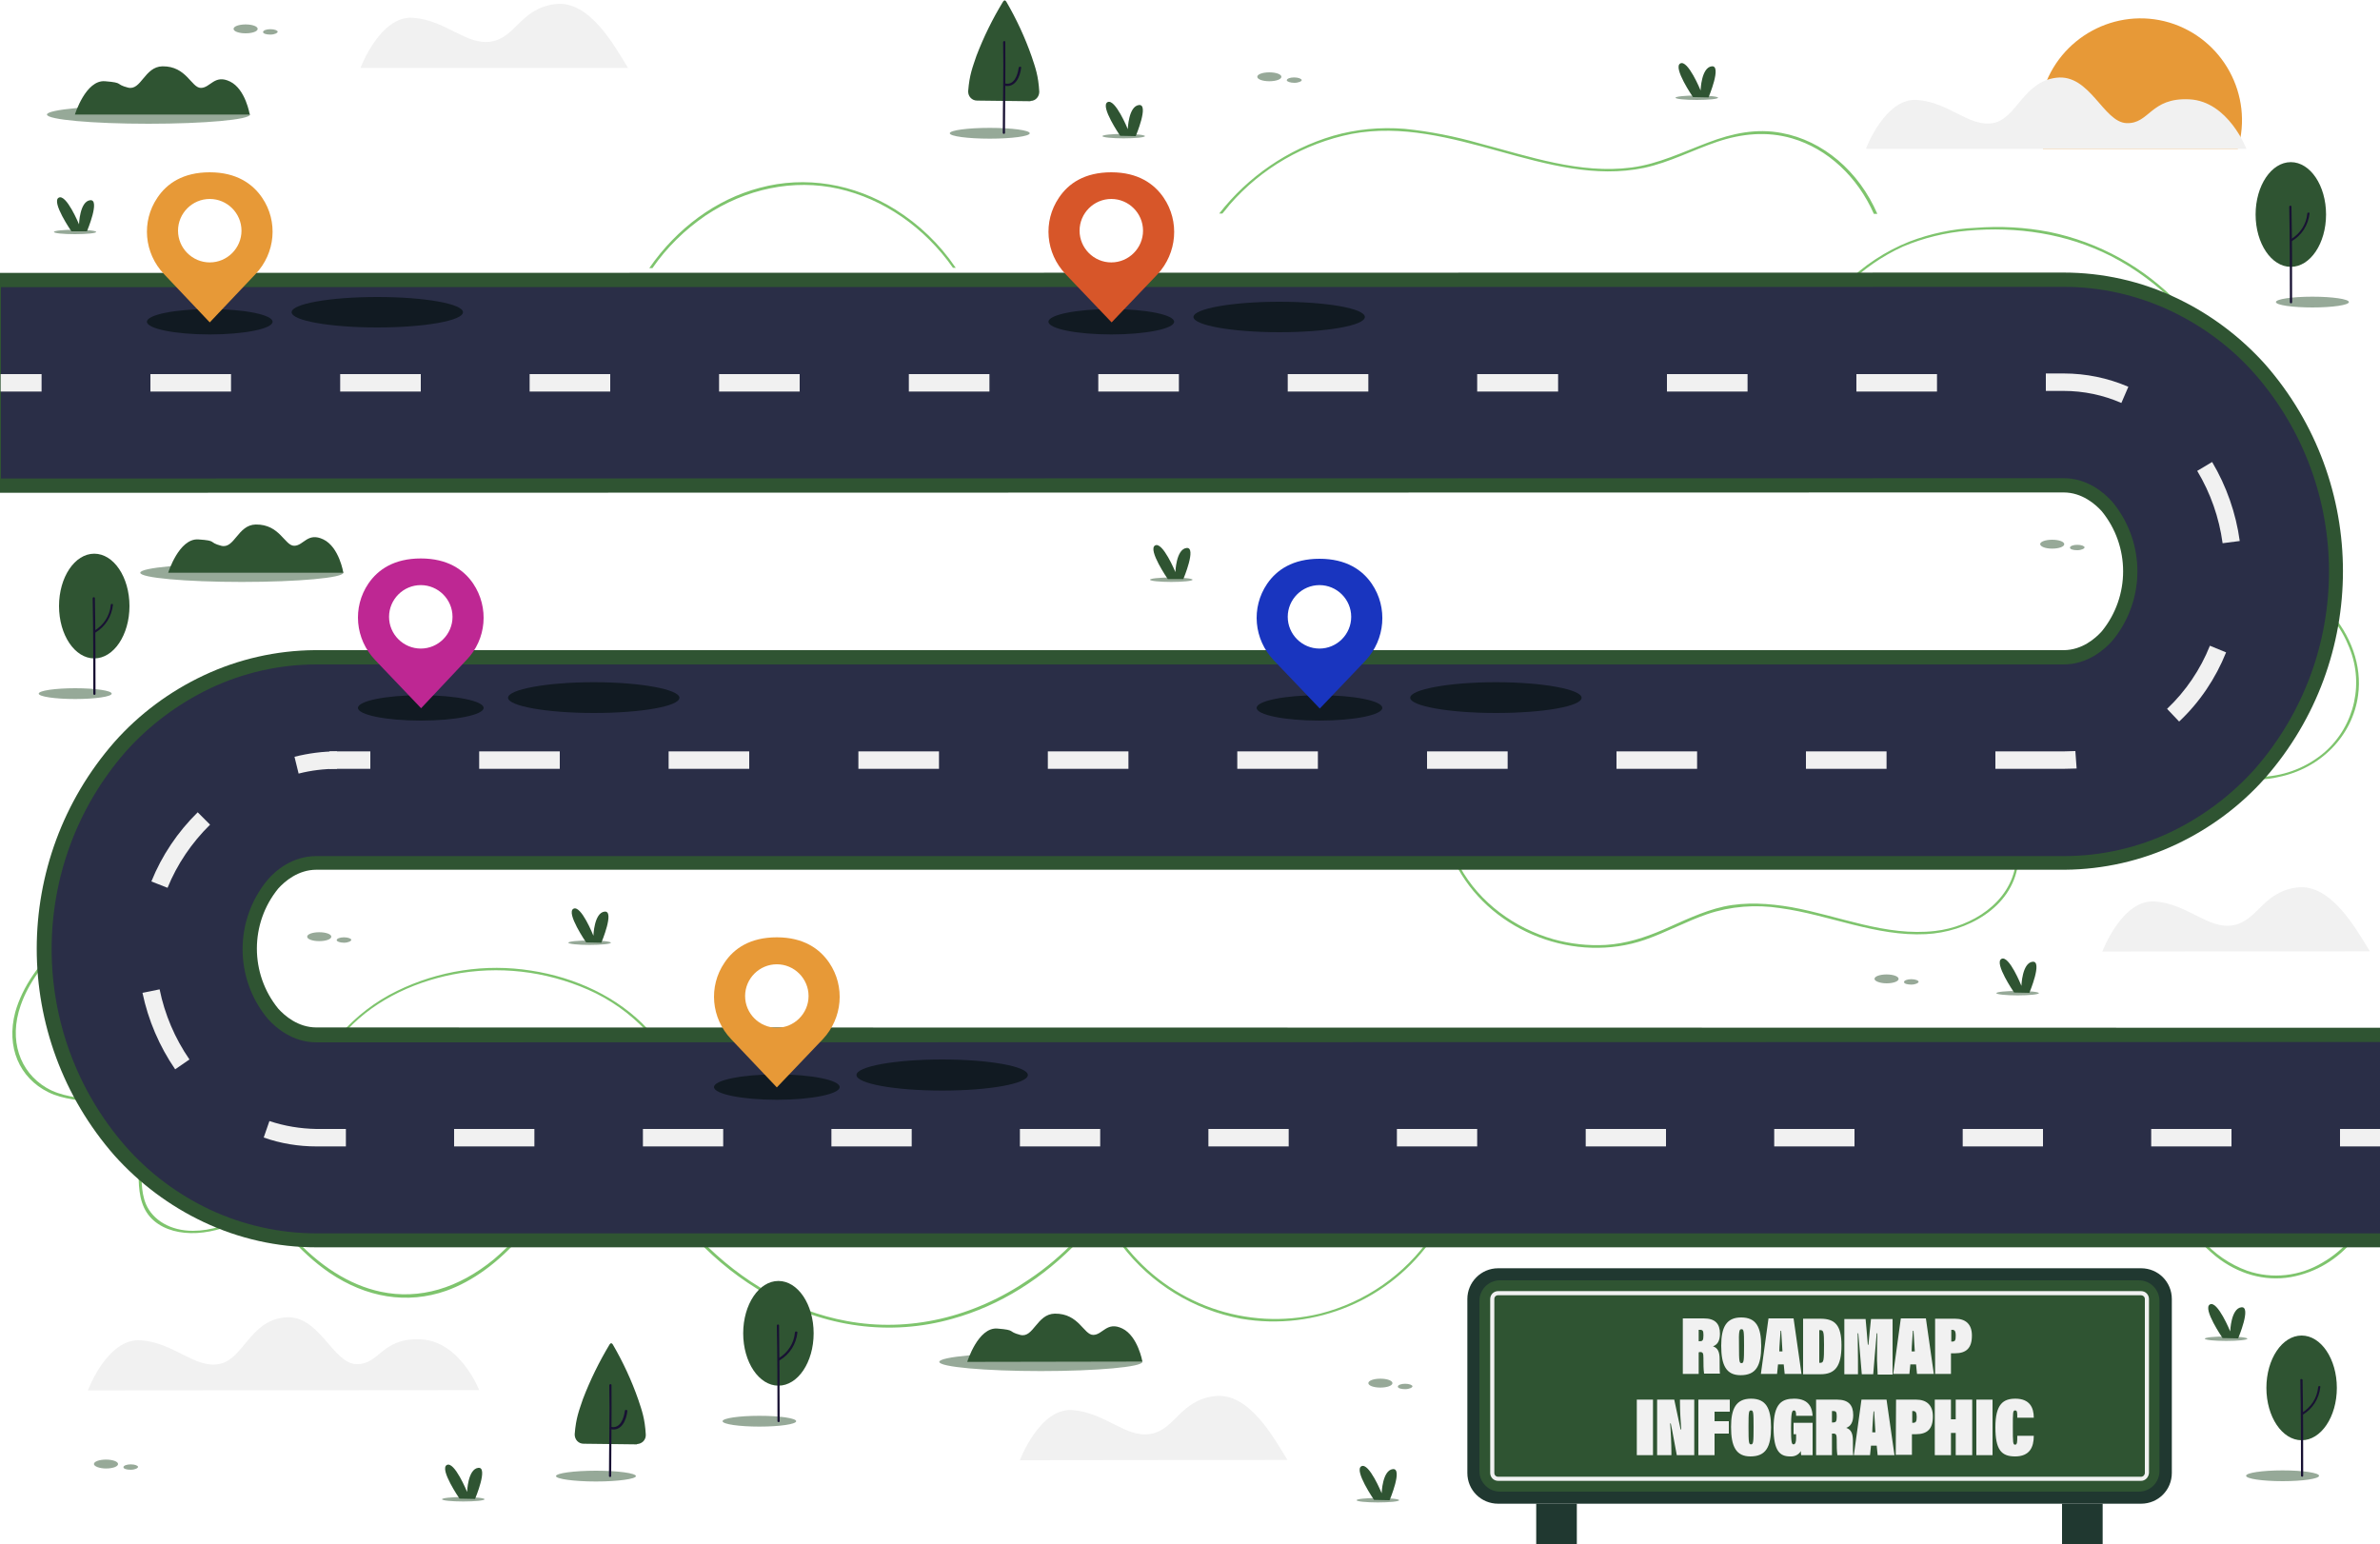 <svg xmlns="http://www.w3.org/2000/svg" xmlns:xlink="http://www.w3.org/1999/xlink" xml:space="preserve" id="图层_1" x="0" y="0" style="enable-background:new 0 0 750 486.7" version="1.1" viewBox="0 0 750 486.7"><style>.st1{fill:#2f5432}.st3{fill:#f1f1f1}.st4{fill:#111a22}.st8{fill:#e79937}.st24{fill:#203830}.st25{opacity:.5;fill:#2f5432;enable-background:new}.st26{fill:#181133}.st27{opacity:.5}</style><path d="M591.6 67.4c-5.8-13.4-17.1-23.1-30.2-25.5-7.9-1.5-15.5.1-23.1 3-8 3-15.7 6.8-24.2 7.9-16.2 2.1-32.2-3.5-47.8-7.6-7.7-2.2-15.7-3.8-23.7-4.6-7.6-.6-15.2.1-22.5 2.2-14.2 4.2-26.8 12.8-35.9 24.5h1c.8-.9 1.5-1.8 2.3-2.8 10-11.5 23.5-19.3 38.4-22.3 15.8-3 31.4 1.3 46.7 5.5 14.8 4.1 30.2 8.4 45.5 5.2 8-1.7 15.3-5.6 23-8.2s15.7-3.4 23.6-1.1c11.3 3.3 20.7 12.2 25.8 23.8h1.1zM581.9 90c5.2-5.1 11.2-9.3 17.8-12.3 6.4-2.7 13.3-4.4 20.3-5 15.6-1.4 31.2.9 45.2 8 7.8 4 14.9 9.3 21 15.6.3.4.9-.2.5-.5-11-11.6-25.3-19.5-40.9-22.7-7.7-1.5-15.5-1.9-23.3-1.3-7.1.3-14.1 1.8-20.7 4.3-7.6 3-14.5 7.6-20.3 13.3-.4.3.1.8.4.6zM107.7 326.5c8.8-10.5 21.8-16.8 35-19.4 14.3-2.8 29.2-1.1 42.6 4.8 6.9 3 13.2 7.5 18.4 13 .3.4.9-.2.5-.5-9.5-10.3-23.1-16.4-36.8-18.5-14.4-2.3-29.2 0-42.3 6.4-6.8 3.3-12.9 8-17.9 13.7-.3.3.2.9.5.5zm351.8-52.7c11.2 20.1 37 29.9 58.8 22.4 6.7-2.3 13-5.8 19.7-8.1 7.4-2.5 15.3-3.1 23-1.9 15.4 2.1 30.2 9 45.9 8.2 12.7-.6 27.1-8.2 29-22 .1-.5-.7-.7-.7-.2-1.7 12.3-13.9 19.9-25.4 21.2-15.5 1.8-30.3-4.8-45.3-7.5-7-1.2-14.3-1.7-21.3-.2-6.7 1.5-12.9 4.6-19.1 7.3-5.8 2.5-11.7 4.4-18.1 4.8-5.5.3-11.1-.3-16.5-1.8-12.2-3.5-23.2-11.5-29.4-22.7-.2-.2-.9.2-.6.5zm280.4-70.7c5.3 11.7 2.3 25.5-7.4 34-5.4 4.6-12.1 7.3-19.2 7.7l-.3.8c1.6-.1 3.3-.3 4.9-.7 13.5-2.7 23.5-13.1 25.2-25.8 1.3-9.3-2.3-19.1-9.1-26.5l-.3.8c2.6 2.9 4.7 6.1 6.2 9.7zM340.3 390.7h-1.2c-4.5 4.7-9.4 8.9-14.8 12.5-17.5 12-37.9 16.8-57.6 13.1-16.8-3.1-32.8-12.1-45.9-25.6h-1.2c6.4 6.8 13.8 12.6 21.9 17.2 18.3 10.4 39 13.3 58.7 7.7 14.8-4.1 28.6-12.7 40.1-24.9zm13.2 1.8c9.2 12.1 22.6 20.3 37.6 23.1 23.5 4 47.1-6 60.5-25.6.3-.4-.4-.8-.6-.4-8.3 12.1-20.8 20.8-35 24.4-23.1 5.6-47.4-3-61.8-21.9-.3-.4-.9 0-.7.4zM39.4 350.6c1.9 1.6 3.1 3.7 3.6 6.1 2.2 9.4-2.2 21.5 5.6 28.1 6.8 5.7 19.2 4.9 29.8-1.5l-.4-.6c-5.5 3.3-11.7 5.2-17.2 5.2-7 0-12.6-3.3-14.8-8.4-3.4-8.1 1.1-19.6-3.5-27.1-2.3-3.7-6.8-5.1-11.9-5.7-5.8-.7-11.5-1.2-16-3.9-8.4-5-11.9-15-8.1-25.9 2.4-7 7.5-14 14.1-19.8l-.4-.6C12.6 302.9 7 311.1 4.8 319c-2.9 11 1.3 20.7 10.4 25.2 4.8 2.4 10.7 2.6 16.5 3.5 2.7.3 5.4 1.3 7.7 2.9zm125 38.8h-1.1c-2.4 2.7-5 5.2-7.7 7.5-11.1 9.1-23.4 12.8-35.6 10.2-9.9-2.1-19.5-8.2-28-17.7h-1.1c3.8 4.4 8.1 8.4 12.9 11.7 11.7 7.9 24.5 10 36.8 5.7 8.4-3 16.6-9 23.8-17.4zm136.8-305s0-.1-.1-.1c-5-7.4-11.5-13.6-19-18.3-13-8.1-28.3-10.7-42.7-6.8-13.7 3.6-26.1 12.7-34.8 25.3h1c4.5-6.5 10.2-12.1 16.8-16.6 12.6-8.4 27.6-11.6 41.9-8.4 14.1 3.2 27 12.1 36 24.9h.9zm440.6 306.2h-1.1c-2.5 2.9-5.5 5.4-8.8 7.3-7.1 4.3-15.8 5.3-23.7 2.6-5.5-2-10.5-5.4-14.3-9.9h-1.1c1.6 2 3.5 3.7 5.4 5.3 7 5.6 15.4 8 23.6 6.6 8-1.4 15-5.7 20-11.9z" style="fill:#7ec46d"/><path d="M750 323.9v69.2H99.7c-12.3 0-24.4-2.7-35.6-8-10.6-5-20.2-12.2-28-20.9-32.7-37.3-32.7-93.1 0-130.4 7.8-8.8 17.4-15.9 28-20.9 11-5.2 23-7.9 35.1-8h551.1c5.8 0 10-3.7 12-5.9 9-11 9-26.9 0-37.9-2-2.2-6.2-5.9-12-5.9L0 155.3V86l650.3-.1c12.3 0 24.4 2.7 35.5 8 10.6 5 20.2 12.2 28 20.9 32.7 37.3 32.7 93.1 0 130.4-7.8 8.8-17.4 15.9-28 20.9-11 5.2-23 7.9-35.1 8h-551c-5.8 0-10 3.7-12 5.9-9 11-9 26.9 0 37.9 2 2.2 6.2 5.9 12 5.9l650.3.1z" class="st1"/><path d="M750 328.4v60.3H99.7c-11.6 0-23.1-2.6-33.6-7.5-10.1-4.8-19.1-11.5-26.5-19.9-31.1-35.6-31.1-88.8 0-124.4 7.4-8.3 16.5-15.1 26.5-19.9 10.5-5 22-7.6 33.6-7.6h550.6c7.5 0 12.8-4.6 15.3-7.4 10.6-12.7 10.6-31.2 0-43.9-2.5-2.8-7.8-7.4-15.3-7.4l-650 .1V90.5l650.1-.1c11.6 0 23.1 2.6 33.7 7.6 10.1 4.8 19.1 11.5 26.5 19.9 31.1 35.6 31.1 88.8 0 124.4-7.4 8.3-16.5 15.1-26.5 19.9-10.5 5-22 7.6-33.7 7.6H99.7c-7.6 0-12.9 4.6-15.3 7.4-10.6 12.7-10.6 31.2 0 43.9 2.5 2.8 7.8 7.4 15.3 7.4l650.3-.1z" style="fill:#2a2e47"/><path d="M.2 117.9h12.9v5.5H.2v-5.5zm650.1 124.4h-21.5v-5.5h21.5c1.2 0 2.5-.1 3.7-.1l.4 5.5c-1.3 0-2.7.1-4.1.1zm-55.8 0h-25.4v-5.5h25.4v5.5zm-59.7 0h-25.4v-5.5h25.4v5.5zm-59.7 0h-25.4v-5.5h25.4v5.5zm-59.8 0h-25.4v-5.5h25.4v5.5zm-59.7 0h-25.4v-5.5h25.4v5.5zm-59.7 0h-25.4v-5.5h25.4v5.5zm-59.8 0h-25.4v-5.5h25.4v5.5zm-59.7 0H151v-5.5h25.4v5.5zm510.3-14.9-3.8-4c5.9-5.6 10.5-12.4 13.5-19.9l5.1 2.1c-3.3 8.2-8.3 15.7-14.8 21.8zm13.7-56.2c-1.1-8.1-3.8-15.8-8-22.8l4.7-2.8c4.5 7.6 7.5 16.1 8.7 24.9l-5.4.7zM668.5 127c-5.7-2.5-11.9-3.8-18.2-3.8h-5.6v-5.5h5.6c7 0 13.9 1.4 20.4 4.2l-2.2 5.1zm-621.1-3.6v-5.5h25.4v5.5H47.4zm59.8 0v-5.5h25.4v5.5h-25.4zm59.7 0v-5.5h25.4v5.5h-25.4zm59.7 0v-5.5H252v5.5h-25.4zm59.8 0v-5.5h25.4v5.5h-25.4zm59.7 0v-5.5h25.4v5.5h-25.4zm59.7 0v-5.5h25.4v5.5h-25.4zm59.7 0v-5.5H491v5.5h-25.5zm59.8 0v-5.5h25.4v5.5h-25.4zm59.7 0v-5.5h25.4v5.5H585zM103.8 236.8h12.9v5.5h-12.9v-5.5z" class="st3"/><path d="m94.1 243.8-1.3-5.3c4.4-1.1 8.9-1.7 13.4-1.7v5.5c-4.1 0-8.2.5-12.1 1.5zm609.1 117.5h-25.3v-5.5h25.3v5.5zm-59.4 0h-25.3v-5.5h25.3v5.5zm-59.4 0h-25.3v-5.5h25.3v5.5zm-59.4 0h-25.3v-5.5H525v5.5zm-59.5 0h-25.3v-5.5h25.3v5.5zm-59.4 0h-25.3v-5.5h25.3v5.5zm-59.4 0h-25.3v-5.5h25.3v5.5zm-59.4 0H262v-5.5h25.3v5.5zm-59.4 0h-25.3v-5.5h25.3v5.5zm-59.5 0h-25.3v-5.5h25.3v5.5zm-59.4 0h-9.3c-5.6 0-11.2-.9-16.6-2.8l1.8-5.2c4.8 1.6 9.7 2.4 14.8 2.5h9.3v5.5zM55.2 337c-5-7.3-8.5-15.5-10.3-24.1l5.4-1.1c1.6 7.9 4.8 15.4 9.4 22.1l-4.5 3.1zm-2.4-57.2-5.1-2c3.3-8.2 8.3-15.6 14.6-21.8l3.9 3.9c-5.8 5.7-10.4 12.5-13.4 19.9zm684.6 76H750v5.5h-12.6v-5.5zM27.7 438.2s6.1-16.5 16.6-15.8 16.8 8.8 24.6 7.5 9.6-13.4 20.6-14.7 15.2 14.4 22.7 14.7 7.8-8.3 20.3-7.8 18.5 16 18.5 16l-123.3.1zm378 21.9c-4.2-6.8-12.1-21.5-23-20.1s-12.3 10.5-20.1 11.9-14.2-6.7-24.6-7.5-16.6 15.8-16.6 15.8l84.3-.1z" class="st3"/><ellipse cx="118.9" cy="98.4" class="st4" rx="27" ry="4.8"/><defs><path id="SVGID_1_" d="M1 1h1L1 2z"/></defs><clipPath id="SVGID_2_"><use xlink:href="#SVGID_1_" style="overflow:visible"/></clipPath><defs><path id="SVGID_3_" d="M1 1h1L1 2z"/></defs><defs><path id="SVGID_4_" d="M-1-1h-1l1-1z"/></defs><clipPath id="SVGID_5_"><use xlink:href="#SVGID_3_" style="overflow:visible"/></clipPath><clipPath id="SVGID_6_" style="clip-path:url(#SVGID_5_)"><use xlink:href="#SVGID_4_" style="overflow:visible"/></clipPath><defs><filter id="Adobe_OpacityMaskFilter" width="21.4" height="20.7" x="106.7" y="57.5" filterUnits="userSpaceOnUse"><feColorMatrix values="1 0 0 0 0 0 1 0 0 0 0 0 1 0 0 0 0 0 1 0"/></filter></defs><mask id="g_2_" width="21.4" height="20.7" x="106.7" y="57.5" maskUnits="userSpaceOnUse"/><g style="clip-path:url(#SVGID_6_);mask:url(#g_2_)"><defs><filter id="Adobe_OpacityMaskFilter_1_" width="21.4" height="20.7" x="106.7" y="57.5" filterUnits="userSpaceOnUse"><feColorMatrix values="1 0 0 0 0 0 1 0 0 0 0 0 1 0 0 0 0 0 1 0"/></filter></defs><mask id="h_2_" width="21.4" height="20.7" x="106.7" y="57.5" maskUnits="userSpaceOnUse"/><path d="M120.2 67.7c0 10.1-4.1 10.5-6.8 10.5s-6.7-.3-6.7-10.7c0-9.6 4.2-10 6.7-10s6.8.5 6.8 10.2zm-7.6 0c0 6 .1 6.5.9 6.5s.8-.7.8-6.5c0-5.5 0-6.1-.8-6.1s-.9.5-.9 6.1zm9.6 10.1V63.3c-.5 0-1-.1-1.5-.3v-3.7c1.2 0 2.4-.5 3.2-1.4h4.2v20l-5.9-.1z" style="mask:url(#h_2_);fill:#111a22"/></g><path d="M85.9 101.4c0 2.2-8.9 4-19.8 4s-19.8-1.8-19.8-4 8.9-4 19.8-4 19.8 1.8 19.8 4z" class="st4"/><path d="M82.6 62.3c-3-4.4-8.1-8-16.5-8s-13.5 3.5-16.5 8c-5.1 7.5-4.2 17.5 2.1 24.1l14.4 15.2 14.4-15.2c6.3-6.6 7.2-16.6 2.1-24.1zM66.1 82.7c-5.5 0-10-4.5-10-10s4.5-10 10-10 10 4.5 10 10-4.5 10-10 10z" class="st8"/><path d="M264.6 342.6c0 2.2-8.9 4-19.8 4s-19.8-1.8-19.8-4 8.9-4 19.8-4 19.8 1.8 19.8 4z" class="st4"/><path d="M261.3 303.4c-3-4.4-8.1-8-16.5-8s-13.5 3.5-16.5 8c-5.1 7.5-4.2 17.5 2.1 24.1l14.4 15.2 14.5-15.2c6.2-6.6 7.1-16.6 2-24.1zm-16.5 20.5c-5.5 0-10-4.5-10-10s4.5-10 10-10 10 4.5 10 10-4.5 10-10 10z" class="st8"/><ellipse cx="296.9" cy="338.8" class="st4" rx="27" ry="4.9"/><defs><path id="SVGID_7_" d="M1 1h1L1 2z"/></defs><clipPath id="SVGID_8_"><use xlink:href="#SVGID_7_" style="overflow:visible"/></clipPath><defs><path id="SVGID_9_" d="M1 1h1L1 2z"/></defs><defs><path id="SVGID_10_" d="M-1-1h-1l1-1z"/></defs><clipPath id="SVGID_11_"><use xlink:href="#SVGID_9_" style="overflow:visible"/></clipPath><clipPath id="SVGID_12_" style="clip-path:url(#SVGID_11_)"><use xlink:href="#SVGID_10_" style="overflow:visible"/></clipPath><defs><filter id="Adobe_OpacityMaskFilter_2_" width="27" height="20.8" x="283.2" y="297.8" filterUnits="userSpaceOnUse"><feColorMatrix values="1 0 0 0 0 0 1 0 0 0 0 0 1 0 0 0 0 0 1 0"/></filter></defs><mask id="g_4_" width="27" height="20.8" x="283.2" y="297.8" maskUnits="userSpaceOnUse"/><g style="clip-path:url(#SVGID_12_);mask:url(#g_4_)"><defs><filter id="Adobe_OpacityMaskFilter_3_" width="27" height="20.8" x="283.2" y="297.8" filterUnits="userSpaceOnUse"><feColorMatrix values="1 0 0 0 0 0 1 0 0 0 0 0 1 0 0 0 0 0 1 0"/></filter></defs><mask id="i_2_" width="27" height="20.8" x="283.2" y="297.8" maskUnits="userSpaceOnUse"/><path d="M296.6 308c0 10.1-4.1 10.5-6.8 10.5s-6.6-.3-6.6-10.7c0-9.6 4.2-10 6.7-10s6.7.6 6.7 10.2zm-7.6 0c0 6 .1 6.5.9 6.5s.9-.7.9-6.5c0-5.5 0-6.1-.9-6.1s-.9.5-.9 6.1zm19.9-5.1h-5.6c0 .6-.1 1.6-.2 2.7.8-.7 1.9-1 2.9-1 3.4 0 4.2 2.9 4.2 6.6 0 5.3-2 7.4-6.7 7.4-5.5 0-6.3-3.5-6.3-6.1h5.4c0 1.6.2 2.2.9 2.2s.9-.4.9-3-.2-3.1-.9-3.1-.8.4-.9 1.6l-5.1-.3c.1-1.9.6-9.1.8-11.6h11.4l-.8 4.6z" style="mask:url(#i_2_);fill:#111a22"/></g><path d="M498.4 219.9c0 2.7-12.1 4.8-27 4.8s-27-2.2-27-4.8 12.1-4.9 27-4.9 27 2.3 27 4.9z" class="st4"/><defs><path id="SVGID_13_" d="M1 1h1L1 2z"/></defs><clipPath id="SVGID_14_"><use xlink:href="#SVGID_13_" style="overflow:visible"/></clipPath><defs><path id="SVGID_15_" d="M1 1h1L1 2z"/></defs><defs><path id="SVGID_16_" d="M-1-1h-1l1-1z"/></defs><clipPath id="SVGID_17_"><use xlink:href="#SVGID_15_" style="overflow:visible"/></clipPath><clipPath id="SVGID_18_" style="clip-path:url(#SVGID_17_)"><use xlink:href="#SVGID_16_" style="overflow:visible"/></clipPath><defs><filter id="Adobe_OpacityMaskFilter_4_" width="27.2" height="20.7" x="456" y="179" filterUnits="userSpaceOnUse"><feColorMatrix values="1 0 0 0 0 0 1 0 0 0 0 0 1 0 0 0 0 0 1 0"/></filter></defs><mask id="g_6_" width="27.2" height="20.7" x="456" y="179" maskUnits="userSpaceOnUse"/><g style="clip-path:url(#SVGID_18_);mask:url(#g_6_)"><defs><filter id="Adobe_OpacityMaskFilter_5_" width="27.2" height="20.7" x="456" y="179" filterUnits="userSpaceOnUse"><feColorMatrix values="1 0 0 0 0 0 1 0 0 0 0 0 1 0 0 0 0 0 1 0"/></filter></defs><mask id="j_2_" width="27.2" height="20.7" x="456" y="179" maskUnits="userSpaceOnUse"/><path d="M469.4 189.2c0 10.1-4.1 10.5-6.8 10.5s-6.6-.3-6.6-10.6c0-9.6 4.2-10 6.7-10s6.7.4 6.7 10.1zm-7.6 0c0 5.9.1 6.5.9 6.5s.9-.7.9-6.5c0-5.5 0-6.1-.9-6.1s-.9.5-.9 6.1zm8.3-4.3c.1-2.4.9-5.9 6.4-5.9 4.1 0 6.2 1.9 6.2 5.2 0 2.6-1.2 3.8-2.5 4.3v.1c1.9.6 3.2 2.5 3 4.6 0 3.9-1.5 6.4-6.8 6.4s-6.3-2.9-6.4-6h5.4c0 1.5.1 2.2.9 2.2s.9-.7.9-2.2c0-2.5-.4-3-2.1-3h-1.3v-3.8h1.3c1.5 0 2.1-.2 2.1-2.2 0-1.5-.2-1.9-.8-1.9s-.8.8-.8 2.1l-5.5.1z" style="mask:url(#j_2_);fill:#111a22"/></g><ellipse cx="415.8" cy="223.1" class="st4" rx="19.8" ry="4"/><path d="M432.3 184c-3-4.4-8.1-7.9-16.5-7.9s-13.5 3.5-16.5 7.9c-5.1 7.5-4.2 17.5 2.1 24.1l14.5 15.2 14.5-15.2c6.1-6.6 7-16.6 1.9-24.1zm-16.5 20.4c-5.5 0-10-4.5-10-10s4.5-10 10-10 10 4.5 10 10-4.5 10-10 10z" style="fill:#1935bf"/><path d="M214.1 219.9c0 2.7-12.1 4.8-27 4.8s-27-2.2-27-4.8 12.1-4.9 27-4.9 27 2.3 27 4.9z" class="st4"/><defs><path id="SVGID_19_" d="M1 1h1L1 2z"/></defs><clipPath id="SVGID_20_"><use xlink:href="#SVGID_19_" style="overflow:visible"/></clipPath><defs><path id="SVGID_21_" d="M1 1h1L1 2z"/></defs><defs><path id="SVGID_22_" d="M-1-1h-1l1-1z"/></defs><clipPath id="SVGID_23_"><use xlink:href="#SVGID_21_" style="overflow:visible"/></clipPath><clipPath id="SVGID_24_" style="clip-path:url(#SVGID_23_)"><use xlink:href="#SVGID_22_" style="overflow:visible"/></clipPath><defs><filter id="Adobe_OpacityMaskFilter_6_" width="27.7" height="20.6" x="172" y="179.1" filterUnits="userSpaceOnUse"><feColorMatrix values="1 0 0 0 0 0 1 0 0 0 0 0 1 0 0 0 0 0 1 0"/></filter></defs><mask id="g_8_" width="27.7" height="20.6" x="172" y="179.1" maskUnits="userSpaceOnUse"/><g style="clip-path:url(#SVGID_24_);mask:url(#g_8_)"><defs><filter id="Adobe_OpacityMaskFilter_7_" width="27.7" height="20.6" x="172" y="179.1" filterUnits="userSpaceOnUse"><feColorMatrix values="1 0 0 0 0 0 1 0 0 0 0 0 1 0 0 0 0 0 1 0"/></filter></defs><mask id="k_2_" width="27.7" height="20.6" x="172" y="179.1" maskUnits="userSpaceOnUse"/><path d="M185.4 189.2c0 10.1-4.1 10.5-6.8 10.5s-6.6-.3-6.6-10.6c0-9.6 4.2-10 6.7-10s6.7.4 6.7 10.1zm-7.6 0c0 5.9.1 6.5.9 6.5s.9-.7.9-6.5c0-5.5 0-6.1-.9-6.1s-.9.5-.9 6.1zm15 10.1v-4h-6.5v-4.2l3.8-11.6h8.2V191h1.4l-.4 4.3h-1v4h-5.5zm0-9.5c0-2 .2-5.1.2-6.4-.5 2.3-1.4 5.9-1.9 7.6h1.6l.1-1.2z" style="mask:url(#k_2_);fill:#111a22"/></g><path d="M152.4 223.1c0 2.2-8.9 4-19.8 4s-19.8-1.8-19.8-4 8.9-4 19.8-4 19.8 1.8 19.8 4z" class="st4"/><path d="M149.1 183.9c-3-4.4-8.1-7.9-16.5-7.9s-13.5 3.5-16.5 7.9c-5.1 7.5-4.2 17.5 2.1 24.1l14.5 15.2L147 208c6.3-6.5 7.2-16.5 2.1-24.1zm-16.5 20.5c-5.5 0-10-4.5-10-10s4.5-10 10-10 10 4.5 10 10-4.5 10-10 10z" style="fill:#be2793"/><path d="M430.1 99.9c0 2.7-12.1 4.8-27 4.8s-27-2.2-27-4.8 12.1-4.8 27-4.8 27 2.1 27 4.8z" class="st4"/><defs><path id="SVGID_25_" d="M1 1h1L1 2z"/></defs><clipPath id="SVGID_26_"><use xlink:href="#SVGID_25_" style="overflow:visible"/></clipPath><defs><path id="SVGID_27_" d="M1 1h1L1 2z"/></defs><defs><path id="SVGID_28_" d="M-1-1h-1l1-1z"/></defs><clipPath id="SVGID_29_"><use xlink:href="#SVGID_27_" style="overflow:visible"/></clipPath><clipPath id="SVGID_30_" style="clip-path:url(#SVGID_29_)"><use xlink:href="#SVGID_28_" style="overflow:visible"/></clipPath><defs><filter id="Adobe_OpacityMaskFilter_8_" width="27.1" height="20.7" x="388.7" y="59" filterUnits="userSpaceOnUse"><feColorMatrix values="1 0 0 0 0 0 1 0 0 0 0 0 1 0 0 0 0 0 1 0"/></filter></defs><mask id="g_10_" width="27.1" height="20.7" x="388.7" y="59" maskUnits="userSpaceOnUse"/><g style="clip-path:url(#SVGID_30_);mask:url(#g_10_)"><defs><filter id="Adobe_OpacityMaskFilter_9_" width="27.1" height="20.7" x="388.7" y="59" filterUnits="userSpaceOnUse"><feColorMatrix values="1 0 0 0 0 0 1 0 0 0 0 0 1 0 0 0 0 0 1 0"/></filter></defs><mask id="l_2_" width="27.1" height="20.7" x="388.7" y="59" maskUnits="userSpaceOnUse"/><path d="M402.1 69.2c0 10.1-4.1 10.5-6.8 10.5s-6.6-.3-6.6-10.7c0-9.6 4.2-10 6.7-10s6.7.5 6.7 10.2zm-7.6-.1c0 6 .1 6.5.9 6.5s.9-.7.9-6.5c0-5.5 0-6.1-.9-6.1s-.9.5-.9 6.1zm8.5 10.2V79c0-4.2 1.1-6.1 4.3-9.7 1.9-2.2 2.3-2.6 2.3-4.7 0-.8 0-1.5-.7-1.5s-.9.7-.9 2.8h-5.2c0-3.3 1-6.8 6.4-6.8 4.7 0 6.2 2.7 6.2 6 0 2.6-.8 4-3.2 6.7-1 .9-1.8 1.9-2.4 3.1h6l-.6 4.5-12.2-.1z" style="mask:url(#l_2_);fill:#111a22"/></g><path d="M370 101.4c0 2.2-8.9 4-19.8 4s-19.8-1.8-19.8-4 8.9-4 19.8-4 19.8 1.8 19.8 4z" class="st4"/><path d="M366.7 62.3c-3-4.4-8.1-8-16.5-8s-13.5 3.5-16.5 8c-5.1 7.5-4.2 17.5 2.1 24.1l14.5 15.2 14.5-15.2c6.1-6.6 7-16.6 1.9-24.1zm-16.5 20.4c-5.5 0-10-4.5-10-10s4.5-10 10-10 10 4.5 10 10-4.5 10-10 10z" style="fill:#d75629"/><path d="M472.1 399.7h202.6c5.4 0 9.7 4.3 9.7 9.7v54.8c0 5.4-4.3 9.7-9.7 9.7H472.1c-5.4 0-9.7-4.3-9.7-9.7v-54.8c0-5.3 4.3-9.7 9.7-9.7z" class="st24"/><path d="M674 470.1H472.7c-3.6 0-6.5-2.9-6.5-6.5V410c0-3.6 2.9-6.5 6.5-6.5H674c3.6 0 6.5 2.9 6.5 6.5v53.6c0 3.6-2.9 6.5-6.5 6.5z" class="st1"/><path d="M535.3 426.2v6.8h-5v-17.5h6.6c3.6 0 5.1 1.7 5.1 4.8 0 2.3-.8 3.5-2.2 4 1.5.5 2.1 1.7 2.1 4.1v.4c0 1.7 0 3.6.1 4.1h-5c-.2-1.5-.2-3-.2-4.4v-.5c0-1.6-.2-1.9-1.1-1.9l-.4.1zm0-3.5h.3c.9 0 1.2-.2 1.2-1.9 0-1.4-.2-1.7-1.1-1.7h-.4v3.6zm19.7 1.5c0 6.2-1.6 9.2-6.5 9.2-4.5 0-6.1-3.1-6.1-9.3 0-5.8 1.6-8.9 6.3-8.9s6.3 3 6.3 9zm-7-.1c0 5 .1 5.5.8 5.5s.8-.6.8-5.5c0-4.7-.1-5.2-.8-5.2s-.9.5-.8 5.2zm12.3 5.9-.3 3h-5.1l2.4-17.5h7.9l2.5 17.5h-5.3l-.3-3h-1.8zm1.4-4.1c-.1-1.5-.3-5.2-.4-6.5h-.2c-.1 1.8-.4 5-.4 6.5h1zm6.5-10.3h5.5c4.5 0 6.6 2 6.6 8.4 0 6.7-2.1 9.1-6.6 9.1h-5.5v-17.5zm5.1 13.9h.3c1.1 0 1.2-.6 1.2-5.7 0-4.2-.2-4.6-1.2-4.6h-.3v10.3zm18.2-.8c0-2.3 0-6.3.1-8.5h-.2c-.4 4.1-.9 10.6-1.1 12.9h-3.6c-.3-3.3-.8-9.1-1.1-12.9h-.2c0 2.1.1 5.4.1 8.5v4.4h-4.3v-17.4h6.7c.2 1.7.5 6 .7 8.1h.2c.3-2.8.4-4.7.8-8.1h6.8v17.5h-4.7l-.2-4.5zM602 430l-.3 3h-5.1l2.4-17.5h7.9l2.5 17.5h-5.3l-.3-3H602zm1.4-4.1c-.1-1.5-.3-5.2-.4-6.5h-.2c-.1 1.8-.4 5-.4 6.5h1zm6.4-10.3h6.3c3.2 0 5.3 1.6 5.3 5.3 0 4-1.8 5.6-5.4 5.6h-1.2v6.5h-5v-17.4zm5 7.2h.4c.9 0 1.1-.4 1.1-1.9s-.4-1.8-1.1-1.8h-.3v3.7h-.1zm-93.9 18.3v17.5h-5.1v-17.5h5.1zm1.3 17.5v-17.5h5.4c1.4 6.6 1.9 8.8 2 9.4h.2c-.2-2.5-.4-6-.4-8.4v-1h4.5v17.5h-5.5c-1.5-7.9-1.7-9.3-1.9-10h-.2c.2 2 .4 6.6.4 9v1h-4.5zm13-17.5h9.9v3.8h-4.8v3h4.5v3.9h-4.5v6.8h-5.1v-17.5zm22.9 8.7c0 6.2-1.6 9.2-6.5 9.2-4.5 0-6.1-3.1-6.1-9.3 0-5.8 1.6-8.9 6.3-8.9s6.3 3 6.3 9zm-7.1-.1c0 5 .1 5.5.8 5.5s.8-.6.8-5.5c0-4.7-.1-5.2-.8-5.2s-.8.4-.8 5.2zm20.2 8.9h-3.6c-.1-.4-.1-.9-.1-1.3-.7 1.2-2 1.8-3.4 1.7-3.2 0-5.2-1.7-5.2-9 0-7.8 2.7-9.2 6.5-9.2 5.1 0 5.7 3.5 5.8 5.4H566c0-1.1-.1-1.7-.7-1.7s-.9.7-.9 5.5c0 4.6.2 5.2.8 5.2s.8-.9.8-1.9V452h-.8v-3.6h6v10.2zm6.1-6.8v6.8h-5v-17.5h6.6c3.6 0 5.1 1.7 5.1 4.9 0 2.2-.8 3.5-2.2 4 1.5.5 2.1 1.7 2.1 4.1v.4c0 1.7 0 3.7.1 4.1h-5c-.2-1.5-.2-3-.2-4.4v-.5c0-1.6-.2-1.9-1.1-1.9h-.4zm0-3.5h.3c.9 0 1.2-.2 1.2-1.9 0-1.4-.2-1.7-1.1-1.7h-.4v3.6zm12.3 7.3-.3 3h-5.1l2.4-17.5h7.9l2.5 17.5h-5.3l-.3-3h-1.8zm1.4-4.2c-.1-1.5-.3-5.2-.4-6.6h-.2c-.1 1.8-.4 5-.4 6.6h1zm6.5-10.3h6.3c3.2 0 5.3 1.6 5.3 5.3 0 4-1.8 5.6-5.4 5.6h-1.2v6.5h-5.1l.1-17.4zm5 7.3h.4c.9 0 1.1-.5 1.1-1.9s-.4-1.8-1.1-1.8h-.3v3.7h-.1zm7.2-7.3h5.1v6.2h1.5v-6.2h5.2v17.5h-5.2v-7h-1.5v7h-5.1v-17.5zm18.2 0v17.5h-5.1v-17.5h5.1zm13 11.4c0 3.6-1.3 6.5-5.9 6.5-4.4 0-6.2-2.2-6.2-9.2 0-7.3 2.5-9 6.3-9 4.5 0 5.8 2.8 5.8 6h-5.2c0-1.7 0-2.3-.7-2.3s-.7.7-.7 5.2c0 4.8 0 5.6.7 5.6s.7-.9.7-2.8h5.2z" class="st3"/><path d="M674.7 466.7H472.1c-1.4 0-2.5-1.1-2.5-2.5v-54.8c0-1.4 1.1-2.5 2.5-2.5h202.6c1.4 0 2.5 1.1 2.5 2.5v54.8c-.1 1.4-1.2 2.5-2.5 2.5zm-202.6-58.5c-.7 0-1.2.5-1.2 1.2v54.8c0 .7.5 1.2 1.2 1.2h202.6c.7 0 1.2-.6 1.2-1.2v-54.8c0-.7-.6-1.2-1.2-1.2H472.1z" class="st3"/><path d="M484.1 473.9h12.8v12.8h-12.8v-12.8zm165.7 0h12.8v12.8h-12.8v-12.8z" class="st24"/><path d="M705.2 46.9c5-16.9-4.7-34.7-21.6-39.8-16.9-5-34.7 4.7-39.8 21.6-1.8 5.9-1.8 12.2 0 18.2h61.4z" class="st8"/><path d="M588 46.9s6-16.1 16.1-15.4c10.1.7 16.4 8.6 23.9 7.3s9.4-13 20-14.3 14.8 14 22.1 14.3 7.5-8.1 19.8-7.5 18 15.6 18 15.6H588zM197.9 21.4c-4.2-6.8-12.1-21.5-23-20.1s-12.3 10.5-20.1 11.8-14.2-6.7-24.6-7.5-16.6 15.8-16.6 15.8h84.3z" class="st3"/><ellipse cx="311.9" cy="42" class="st25" rx="12.6" ry="1.7"/><path d="m324.7 31.9-16.8-.2c-1.6 0-2.8-1.3-2.8-2.8v-.2c.4-5.2 1.4-7.5 2.6-11.1 2.3-6 5.1-11.7 8.4-17.1.1-.2.3-.3.5-.4.2.1.4.2.5.4 3.2 5.5 5.9 11.3 8 17.3 1.2 3.6 2.1 6 2.4 11.1 0 1.6-1.2 2.9-2.7 2.9l-.1.1z" class="st1"/><path d="M316.1 13.2c.2 9.6-.1 19.1-.1 28.7 0 .2.2.3.4.3s.3-.2.3-.3c0-9.6.2-19.1.1-28.7 0-.2-.2-.3-.4-.3l-.3.3z" class="st26"/><path d="M321 21.4c-.3 2.2-1.4 5.6-4.3 4.9-.5-.1-.7.6-.2.7 3.5.8 5-2.9 5.3-5.7 0-.4-.7-.4-.8.1z" class="st26"/><path d="M200.4 465.2c0 .9-5.7 1.7-12.6 1.7s-12.6-.8-12.6-1.7 5.6-1.7 12.6-1.7 12.6.8 12.6 1.7z" class="st25"/><path d="m200.6 455.2-16.7-.2c-1.6 0-2.8-1.3-2.8-2.9v-.1c.4-5.2 1.4-7.5 2.6-11.1 2.3-6 5.1-11.7 8.4-17.2.1-.2.3-.3.5-.4.2.1.4.2.5.4 3.2 5.5 5.9 11.3 8 17.3 1.2 3.6 2.1 6 2.4 11.1.1 1.6-1.1 2.9-2.7 3-.1.1-.2.1-.2.1z" class="st1"/><path d="M192 436.5c.2 9.6-.1 19.1-.1 28.7 0 .2.2.3.4.3s.3-.2.3-.3c0-9.6.2-19.1.1-28.7 0-.2-.2-.3-.4-.3-.1.1-.3.2-.3.3z" class="st26"/><path d="M196.9 444.7c-.3 2.2-1.4 5.6-4.3 5-.5-.1-.7.6-.2.7 3.5.8 5-2.9 5.3-5.7 0-.5-.8-.5-.8 0z" class="st26"/><ellipse cx="728.7" cy="95.2" class="st25" rx="11.5" ry="1.7"/><ellipse cx="721.9" cy="67.6" class="st1" rx="11.1" ry="16.5"/><path d="M727.1 67.3c-.3 3.4-2.3 6.4-5.2 8.1-.2.1-.2.4-.1.5.1.1.3.2.4.1 3.2-1.9 5.2-5.1 5.6-8.8 0-.3-.7-.3-.7.1z" class="st26"/><path d="M721.4 65.1c.2 10.1.2 20.1.2 30.2 0 .2.2.3.4.3s.3-.2.3-.3c0-10.1 0-20.1-.2-30.2 0-.2-.2-.3-.4-.3-.1 0-.2.1-.3.3z" class="st26"/><ellipse cx="23.7" cy="218.6" class="st25" rx="11.5" ry="1.7"/><ellipse cx="29.7" cy="191" class="st1" rx="11.1" ry="16.5"/><path d="M34.9 190.7c-.3 3.4-2.3 6.4-5.2 8.1-.2.1-.2.4-.1.5s.3.2.4.1c3.2-1.9 5.2-5.1 5.6-8.8 0-.4-.7-.4-.7.1z" class="st26"/><path d="M29.2 188.5c.2 10.1.2 20.1.2 30.2 0 .2.2.3.4.3s.3-.2.3-.3c0-10.1 0-20.1-.2-30.2 0-.2-.2-.3-.4-.3-.1 0-.2.1-.3.3z" class="st26"/><ellipse cx="719.3" cy="465.1" class="st25" rx="11.5" ry="1.7"/><ellipse cx="725.3" cy="437.4" class="st1" rx="11.1" ry="16.5"/><path d="M730.5 437.2c-.3 3.4-2.3 6.4-5.2 8.1-.2.1-.2.4-.1.5.1.1.3.2.4.1 3.2-1.9 5.2-5.1 5.6-8.8.1-.4-.7-.4-.7.1z" class="st26"/><path d="M724.9 434.9c.2 10.1.2 20.1.2 30.2 0 .2.2.3.4.3s.3-.2.3-.3c0-10.1 0-20.1-.2-30.2 0-.2-.2-.3-.4-.3s-.3.1-.3.3z" class="st26"/><ellipse cx="239.3" cy="447.9" class="st25" rx="11.6" ry="1.7"/><ellipse cx="245.3" cy="420.2" class="st1" rx="11.1" ry="16.5"/><path d="M250.5 420c-.3 3.4-2.3 6.4-5.2 8.1-.2.1-.2.3-.1.5s.3.2.5.1c3.2-1.9 5.2-5.1 5.6-8.8-.1-.4-.8-.4-.8.1z" class="st26"/><path d="M244.8 417.7c.2 10.1.2 20.1.2 30.2 0 .2.2.3.4.3s.3-.2.3-.3c0-10.1-.1-20.1-.2-30.2 0-.2-.2-.3-.4-.3-.1 0-.2.1-.3.3z" class="st26"/><path d="M78.8 36.1c0 1.6-14.3 2.9-32 2.9s-32-1.3-32-2.9 14.3-2.9 32-2.9 32 1.3 32 2.9z" class="st25"/><path d="M23.6 36.1s3.4-11 9.5-10.5 3 .9 7.2 2 5.2-6.6 10.9-6.7c7.6-.1 9.1 6.8 12.1 6.8s4.3-4.4 9.2-2 6.2 10.4 6.2 10.4H23.6z" class="st1"/><path d="M108.2 180.5c0 1.6-14.3 2.9-32 2.9s-32-1.3-32-2.9 14.3-2.9 32-2.9 31.9 1.3 32 2.9z" class="st25"/><path d="M53 180.5s3.4-10.9 9.5-10.5 3 .9 7.2 2 5.2-6.6 10.9-6.7c7.6-.1 9.1 6.7 12.1 6.7s4.2-4.4 9.2-2 6.3 10.5 6.3 10.5H53z" class="st1"/><path d="M360 429.2c0 1.6-14.4 2.9-32 2.9s-32-1.3-32-2.9 14.3-2.9 32-2.9 32 1.2 32 2.9z" class="st25"/><path d="M304.8 429.2s3.4-11 9.5-10.5 3 .9 7.2 2 5.2-6.6 10.9-6.7c7.6-.1 9.1 6.7 12.1 6.7s4.3-4.4 9.2-2 6.3 10.4 6.3 10.4l-55.2.1zM353 42.8s-6.4-9.3-4-10.6 6.4 8.5 6.4 8.5.2-7.2 3.5-7.6-1 9.8-1 9.8l-4.9-.1z" class="st1"/><ellipse cx="354.1" cy="42.9" class="st25" rx="6.7" ry=".7"/><path d="M184.7 297s-6.4-9.3-4-10.6 6.3 8.5 6.3 8.5.2-7.2 3.5-7.6-1 9.8-1 9.8l-4.8-.1z" class="st1"/><ellipse cx="185.8" cy="297.1" class="st25" rx="6.7" ry=".7"/><path d="M22.5 72.9s-6.4-9.3-4-10.6 6.4 8.4 6.4 8.4.2-7.2 3.5-7.6-1 9.8-1 9.8h-4.9z" class="st1"/><path d="M30.3 73.1c0 .4-3 .7-6.7.7s-6.6-.3-6.6-.7 3-.7 6.7-.7 6.6.3 6.6.7z" class="st25"/><path d="M634.7 312.8s-6.4-9.3-4-10.6 6.3 8.5 6.3 8.5.2-7.2 3.5-7.6-1 9.8-1 9.8l-4.8-.1z" class="st1"/><ellipse cx="635.8" cy="313" class="st25" rx="6.7" ry=".7"/><path d="M533.5 30.6s-6.4-9.3-4-10.6 6.4 8.5 6.4 8.5.2-7.2 3.5-7.6-1 9.8-1 9.8l-4.9-.1z" class="st1"/><ellipse cx="534.7" cy="30.8" class="st25" rx="6.7" ry=".7"/><path d="M144.8 472.3s-6.4-9.3-4-10.6 6.4 8.5 6.4 8.5.2-7.2 3.5-7.6-1 9.8-1 9.8l-4.9-.1z" class="st1"/><ellipse cx="146" cy="472.5" class="st25" rx="6.7" ry=".7"/><path d="M368 182.5s-6.4-9.3-4-10.6 6.4 8.4 6.4 8.4.2-7.2 3.5-7.6-1 9.8-1 9.8H368z" class="st1"/><ellipse cx="369.1" cy="182.7" class="st25" rx="6.7" ry=".7"/><path d="M433 472.7s-6.4-9.3-4-10.6 6.4 8.5 6.4 8.5.2-7.2 3.5-7.6-1 9.8-1 9.8l-4.9-.1z" class="st1"/><ellipse cx="434.2" cy="472.8" class="st25" rx="6.7" ry=".7"/><path d="M700.4 421.7s-6.4-9.3-4-10.6 6.4 8.5 6.4 8.5.2-7.2 3.5-7.6-1 9.8-1 9.8l-4.9-.1z" class="st1"/><path d="M708.2 421.9c0 .4-3 .7-6.7.7s-6.7-.3-6.7-.7 3-.7 6.7-.7 6.7.3 6.7.7z" class="st25"/><g class="st27"><path d="M396.2 24.2c0-.8 1.7-1.4 3.8-1.4s3.8.6 3.8 1.4-1.7 1.4-3.8 1.4-3.8-.6-3.8-1.4zm9.3 1.1c0-.5 1-.9 2.3-.9s2.3.4 2.4.8-1 .9-2.3.9-2.4-.4-2.4-.8z" class="st1"/></g><g class="st27"><path d="M642.9 171.5c0-.8 1.7-1.4 3.8-1.4s3.8.6 3.8 1.4-1.7 1.4-3.8 1.4-3.7-.6-3.8-1.4zm9.4 1.1c0-.5 1-.9 2.3-.9s2.3.4 2.3.8-1 .9-2.3.9-2.3-.3-2.3-.8z" class="st1"/></g><g class="st27"><path d="M96.8 295.2c0-.8 1.7-1.4 3.8-1.4s3.8.6 3.8 1.4-1.7 1.4-3.8 1.4-3.8-.6-3.8-1.4zm9.3 1.1c0-.5 1-.9 2.3-.9s2.3.4 2.3.8-1 .9-2.3.9-2.3-.4-2.3-.8z" class="st1"/></g><g class="st27"><path d="M431.2 435.9c0-.8 1.7-1.4 3.8-1.4s3.8.6 3.8 1.4-1.7 1.4-3.8 1.4-3.8-.6-3.8-1.4zm9.3 1.1c0-.5 1-.9 2.3-.9s2.3.4 2.3.8-1 .9-2.3.9-2.3-.3-2.3-.8z" class="st1"/></g><g class="st27"><path d="M590.7 308.5c0-.8 1.7-1.4 3.8-1.4s3.8.6 3.8 1.4-1.7 1.4-3.8 1.4-3.8-.7-3.8-1.4zm9.3 1c0-.5 1-.9 2.3-.9s2.3.4 2.3.8-1 .9-2.3.9-2.3-.3-2.3-.8z" class="st1"/></g><g class="st27"><path d="M29.6 461.4c0-.8 1.7-1.4 3.8-1.4s3.8.6 3.8 1.4-1.7 1.4-3.8 1.4-3.8-.7-3.8-1.4zm9.3 1c0-.5 1-.9 2.3-.9s2.3.4 2.3.8-1 .9-2.3.9-2.3-.3-2.3-.8z" class="st1"/></g><g class="st27"><path d="M73.6 9.1c0-.8 1.7-1.4 3.8-1.4s3.8.6 3.8 1.4-1.7 1.4-3.8 1.4-3.8-.6-3.8-1.4zm9.3 1c0-.5 1-.9 2.3-.9s2.3.4 2.3.8-1 .9-2.3.9-2.3-.3-2.3-.8z" class="st1"/></g><path d="M746.8 299.8c-4.2-6.8-12.2-21.5-23-20.1s-12.3 10.5-20.1 11.9-14.2-6.7-24.6-7.5-16.6 15.8-16.6 15.8l84.3-.1z" class="st3"/></svg>